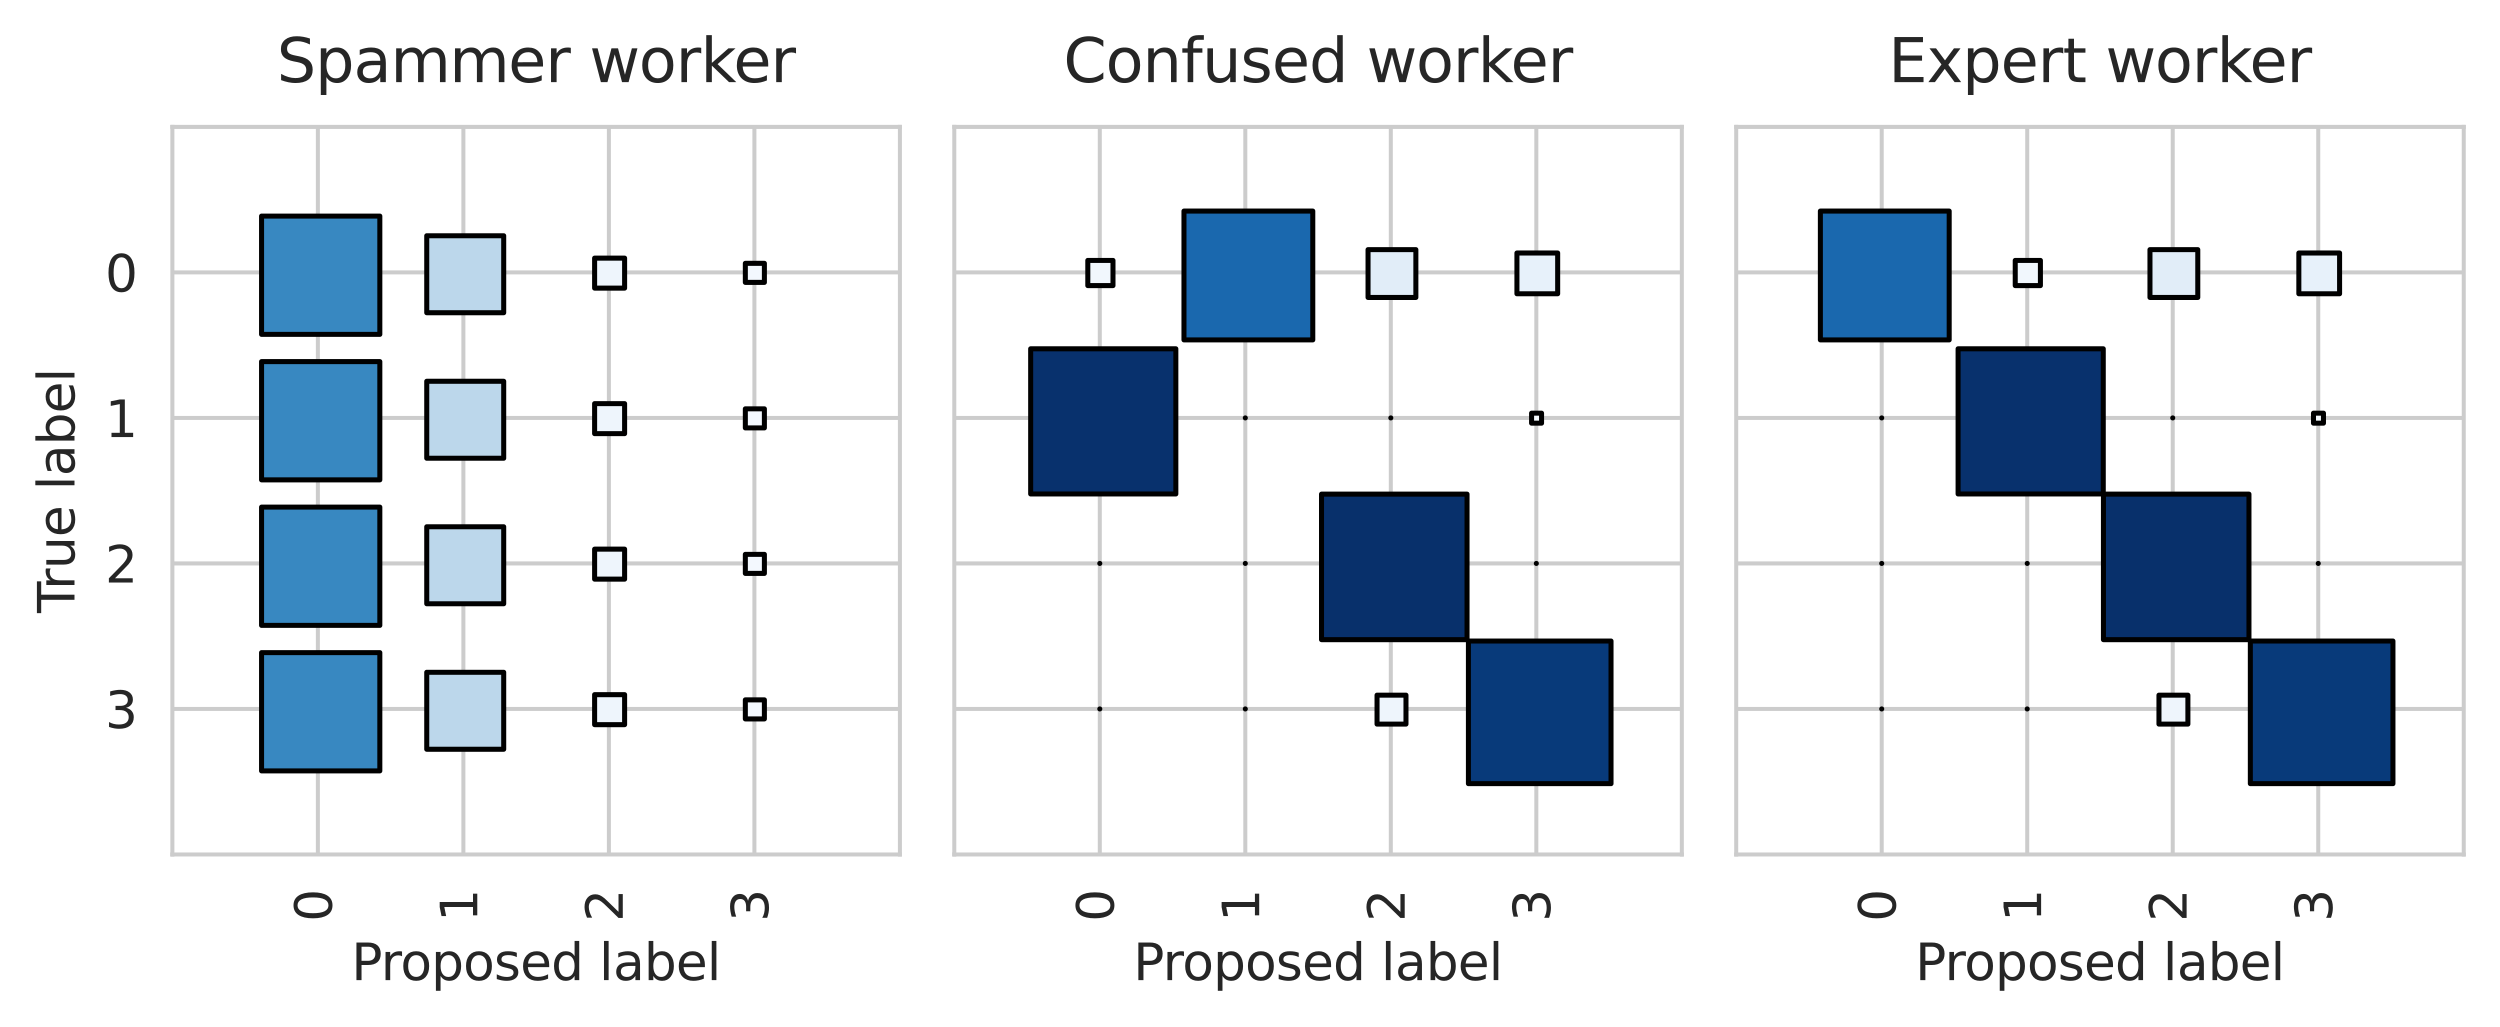 <?xml version="1.0" encoding="utf-8" standalone="no"?>
<!DOCTYPE svg PUBLIC "-//W3C//DTD SVG 1.1//EN"
  "http://www.w3.org/Graphics/SVG/1.1/DTD/svg11.dtd">
<svg xmlns:xlink="http://www.w3.org/1999/xlink" width="496.622pt" height="203.976pt" viewBox="0 0 496.622 203.976" xmlns="http://www.w3.org/2000/svg" version="1.1">
 <defs>
  <style type="text/css">*{stroke-linejoin: round; stroke-linecap: butt}</style>
 </defs>
 <g id="figure_1">
  <g id="patch_1">
   <path d="M 0 203.976 
L 496.622 203.976 
L 496.622 0 
L 0 0 
z
" style="fill: #ffffff"/>
  </g>
  <g id="axes_1">
   <g id="patch_2">
    <path d="M 34.241 169.736 
L 178.768 169.736 
L 178.768 25.209 
L 34.241 25.209 
z
" style="fill: #ffffff"/>
   </g>
   <g id="matplotlib.axis_1">
    <g id="xtick_1">
     <g id="line2d_1">
      <path d="M 63.146 169.736 
L 63.146 25.209 
" clip-path="url(#p8ea526e710)" style="fill: none; stroke: #cccccc; stroke-width: 0.8; stroke-linecap: round"/>
     </g>
     <g id="text_1">
      <!-- 0 -->
      <g style="fill: #262626" transform="translate(65.905 183.098) rotate(-90) scale(0.1 -0.1)">
       <defs>
        <path id="DejaVuSans-30" d="M 2034 4250 
Q 1547 4250 1301 3770 
Q 1056 3291 1056 2328 
Q 1056 1369 1301 889 
Q 1547 409 2034 409 
Q 2525 409 2770 889 
Q 3016 1369 3016 2328 
Q 3016 3291 2770 3770 
Q 2525 4250 2034 4250 
z
M 2034 4750 
Q 2819 4750 3233 4129 
Q 3647 3509 3647 2328 
Q 3647 1150 3233 529 
Q 2819 -91 2034 -91 
Q 1250 -91 836 529 
Q 422 1150 422 2328 
Q 422 3509 836 4129 
Q 1250 4750 2034 4750 
z
" transform="scale(0.016)"/>
       </defs>
       <use xlink:href="#DejaVuSans-30"/>
      </g>
     </g>
    </g>
    <g id="xtick_2">
     <g id="line2d_2">
      <path d="M 92.051 169.736 
L 92.051 25.209 
" clip-path="url(#p8ea526e710)" style="fill: none; stroke: #cccccc; stroke-width: 0.8; stroke-linecap: round"/>
     </g>
     <g id="text_2">
      <!-- 1 -->
      <g style="fill: #262626" transform="translate(94.811 183.098) rotate(-90) scale(0.1 -0.1)">
       <defs>
        <path id="DejaVuSans-31" d="M 794 531 
L 1825 531 
L 1825 4091 
L 703 3866 
L 703 4441 
L 1819 4666 
L 2450 4666 
L 2450 531 
L 3481 531 
L 3481 0 
L 794 0 
L 794 531 
z
" transform="scale(0.016)"/>
       </defs>
       <use xlink:href="#DejaVuSans-31"/>
      </g>
     </g>
    </g>
    <g id="xtick_3">
     <g id="line2d_3">
      <path d="M 120.957 169.736 
L 120.957 25.209 
" clip-path="url(#p8ea526e710)" style="fill: none; stroke: #cccccc; stroke-width: 0.8; stroke-linecap: round"/>
     </g>
     <g id="text_3">
      <!-- 2 -->
      <g style="fill: #262626" transform="translate(123.716 183.098) rotate(-90) scale(0.1 -0.1)">
       <defs>
        <path id="DejaVuSans-32" d="M 1228 531 
L 3431 531 
L 3431 0 
L 469 0 
L 469 531 
Q 828 903 1448 1529 
Q 2069 2156 2228 2338 
Q 2531 2678 2651 2914 
Q 2772 3150 2772 3378 
Q 2772 3750 2511 3984 
Q 2250 4219 1831 4219 
Q 1534 4219 1204 4116 
Q 875 4013 500 3803 
L 500 4441 
Q 881 4594 1212 4672 
Q 1544 4750 1819 4750 
Q 2544 4750 2975 4387 
Q 3406 4025 3406 3419 
Q 3406 3131 3298 2873 
Q 3191 2616 2906 2266 
Q 2828 2175 2409 1742 
Q 1991 1309 1228 531 
z
" transform="scale(0.016)"/>
       </defs>
       <use xlink:href="#DejaVuSans-32"/>
      </g>
     </g>
    </g>
    <g id="xtick_4">
     <g id="line2d_4">
      <path d="M 149.862 169.736 
L 149.862 25.209 
" clip-path="url(#p8ea526e710)" style="fill: none; stroke: #cccccc; stroke-width: 0.8; stroke-linecap: round"/>
     </g>
     <g id="text_4">
      <!-- 3 -->
      <g style="fill: #262626" transform="translate(152.622 183.098) rotate(-90) scale(0.1 -0.1)">
       <defs>
        <path id="DejaVuSans-33" d="M 2597 2516 
Q 3050 2419 3304 2112 
Q 3559 1806 3559 1356 
Q 3559 666 3084 287 
Q 2609 -91 1734 -91 
Q 1441 -91 1130 -33 
Q 819 25 488 141 
L 488 750 
Q 750 597 1062 519 
Q 1375 441 1716 441 
Q 2309 441 2620 675 
Q 2931 909 2931 1356 
Q 2931 1769 2642 2001 
Q 2353 2234 1838 2234 
L 1294 2234 
L 1294 2753 
L 1863 2753 
Q 2328 2753 2575 2939 
Q 2822 3125 2822 3475 
Q 2822 3834 2567 4026 
Q 2313 4219 1838 4219 
Q 1578 4219 1281 4162 
Q 984 4106 628 3988 
L 628 4550 
Q 988 4650 1302 4700 
Q 1616 4750 1894 4750 
Q 2613 4750 3031 4423 
Q 3450 4097 3450 3541 
Q 3450 3153 3228 2886 
Q 3006 2619 2597 2516 
z
" transform="scale(0.016)"/>
       </defs>
       <use xlink:href="#DejaVuSans-33"/>
      </g>
     </g>
    </g>
    <g id="text_5">
     <!-- Proposed label -->
     <g style="fill: #262626" transform="translate(69.803 194.697) scale(0.1 -0.1)">
      <defs>
       <path id="DejaVuSans-50" d="M 1259 4147 
L 1259 2394 
L 2053 2394 
Q 2494 2394 2734 2622 
Q 2975 2850 2975 3272 
Q 2975 3691 2734 3919 
Q 2494 4147 2053 4147 
L 1259 4147 
z
M 628 4666 
L 2053 4666 
Q 2838 4666 3239 4311 
Q 3641 3956 3641 3272 
Q 3641 2581 3239 2228 
Q 2838 1875 2053 1875 
L 1259 1875 
L 1259 0 
L 628 0 
L 628 4666 
z
" transform="scale(0.016)"/>
       <path id="DejaVuSans-72" d="M 2631 2963 
Q 2534 3019 2420 3045 
Q 2306 3072 2169 3072 
Q 1681 3072 1420 2755 
Q 1159 2438 1159 1844 
L 1159 0 
L 581 0 
L 581 3500 
L 1159 3500 
L 1159 2956 
Q 1341 3275 1631 3429 
Q 1922 3584 2338 3584 
Q 2397 3584 2469 3576 
Q 2541 3569 2628 3553 
L 2631 2963 
z
" transform="scale(0.016)"/>
       <path id="DejaVuSans-6f" d="M 1959 3097 
Q 1497 3097 1228 2736 
Q 959 2375 959 1747 
Q 959 1119 1226 758 
Q 1494 397 1959 397 
Q 2419 397 2687 759 
Q 2956 1122 2956 1747 
Q 2956 2369 2687 2733 
Q 2419 3097 1959 3097 
z
M 1959 3584 
Q 2709 3584 3137 3096 
Q 3566 2609 3566 1747 
Q 3566 888 3137 398 
Q 2709 -91 1959 -91 
Q 1206 -91 779 398 
Q 353 888 353 1747 
Q 353 2609 779 3096 
Q 1206 3584 1959 3584 
z
" transform="scale(0.016)"/>
       <path id="DejaVuSans-70" d="M 1159 525 
L 1159 -1331 
L 581 -1331 
L 581 3500 
L 1159 3500 
L 1159 2969 
Q 1341 3281 1617 3432 
Q 1894 3584 2278 3584 
Q 2916 3584 3314 3078 
Q 3713 2572 3713 1747 
Q 3713 922 3314 415 
Q 2916 -91 2278 -91 
Q 1894 -91 1617 61 
Q 1341 213 1159 525 
z
M 3116 1747 
Q 3116 2381 2855 2742 
Q 2594 3103 2138 3103 
Q 1681 3103 1420 2742 
Q 1159 2381 1159 1747 
Q 1159 1113 1420 752 
Q 1681 391 2138 391 
Q 2594 391 2855 752 
Q 3116 1113 3116 1747 
z
" transform="scale(0.016)"/>
       <path id="DejaVuSans-73" d="M 2834 3397 
L 2834 2853 
Q 2591 2978 2328 3040 
Q 2066 3103 1784 3103 
Q 1356 3103 1142 2972 
Q 928 2841 928 2578 
Q 928 2378 1081 2264 
Q 1234 2150 1697 2047 
L 1894 2003 
Q 2506 1872 2764 1633 
Q 3022 1394 3022 966 
Q 3022 478 2636 193 
Q 2250 -91 1575 -91 
Q 1294 -91 989 -36 
Q 684 19 347 128 
L 347 722 
Q 666 556 975 473 
Q 1284 391 1588 391 
Q 1994 391 2212 530 
Q 2431 669 2431 922 
Q 2431 1156 2273 1281 
Q 2116 1406 1581 1522 
L 1381 1569 
Q 847 1681 609 1914 
Q 372 2147 372 2553 
Q 372 3047 722 3315 
Q 1072 3584 1716 3584 
Q 2034 3584 2315 3537 
Q 2597 3491 2834 3397 
z
" transform="scale(0.016)"/>
       <path id="DejaVuSans-65" d="M 3597 1894 
L 3597 1613 
L 953 1613 
Q 991 1019 1311 708 
Q 1631 397 2203 397 
Q 2534 397 2845 478 
Q 3156 559 3463 722 
L 3463 178 
Q 3153 47 2828 -22 
Q 2503 -91 2169 -91 
Q 1331 -91 842 396 
Q 353 884 353 1716 
Q 353 2575 817 3079 
Q 1281 3584 2069 3584 
Q 2775 3584 3186 3129 
Q 3597 2675 3597 1894 
z
M 3022 2063 
Q 3016 2534 2758 2815 
Q 2500 3097 2075 3097 
Q 1594 3097 1305 2825 
Q 1016 2553 972 2059 
L 3022 2063 
z
" transform="scale(0.016)"/>
       <path id="DejaVuSans-64" d="M 2906 2969 
L 2906 4863 
L 3481 4863 
L 3481 0 
L 2906 0 
L 2906 525 
Q 2725 213 2448 61 
Q 2172 -91 1784 -91 
Q 1150 -91 751 415 
Q 353 922 353 1747 
Q 353 2572 751 3078 
Q 1150 3584 1784 3584 
Q 2172 3584 2448 3432 
Q 2725 3281 2906 2969 
z
M 947 1747 
Q 947 1113 1208 752 
Q 1469 391 1925 391 
Q 2381 391 2643 752 
Q 2906 1113 2906 1747 
Q 2906 2381 2643 2742 
Q 2381 3103 1925 3103 
Q 1469 3103 1208 2742 
Q 947 2381 947 1747 
z
" transform="scale(0.016)"/>
       <path id="DejaVuSans-20" transform="scale(0.016)"/>
       <path id="DejaVuSans-6c" d="M 603 4863 
L 1178 4863 
L 1178 0 
L 603 0 
L 603 4863 
z
" transform="scale(0.016)"/>
       <path id="DejaVuSans-61" d="M 2194 1759 
Q 1497 1759 1228 1600 
Q 959 1441 959 1056 
Q 959 750 1161 570 
Q 1363 391 1709 391 
Q 2188 391 2477 730 
Q 2766 1069 2766 1631 
L 2766 1759 
L 2194 1759 
z
M 3341 1997 
L 3341 0 
L 2766 0 
L 2766 531 
Q 2569 213 2275 61 
Q 1981 -91 1556 -91 
Q 1019 -91 701 211 
Q 384 513 384 1019 
Q 384 1609 779 1909 
Q 1175 2209 1959 2209 
L 2766 2209 
L 2766 2266 
Q 2766 2663 2505 2880 
Q 2244 3097 1772 3097 
Q 1472 3097 1187 3025 
Q 903 2953 641 2809 
L 641 3341 
Q 956 3463 1253 3523 
Q 1550 3584 1831 3584 
Q 2591 3584 2966 3190 
Q 3341 2797 3341 1997 
z
" transform="scale(0.016)"/>
       <path id="DejaVuSans-62" d="M 3116 1747 
Q 3116 2381 2855 2742 
Q 2594 3103 2138 3103 
Q 1681 3103 1420 2742 
Q 1159 2381 1159 1747 
Q 1159 1113 1420 752 
Q 1681 391 2138 391 
Q 2594 391 2855 752 
Q 3116 1113 3116 1747 
z
M 1159 2969 
Q 1341 3281 1617 3432 
Q 1894 3584 2278 3584 
Q 2916 3584 3314 3078 
Q 3713 2572 3713 1747 
Q 3713 922 3314 415 
Q 2916 -91 2278 -91 
Q 1894 -91 1617 61 
Q 1341 213 1159 525 
L 1159 0 
L 581 0 
L 581 4863 
L 1159 4863 
L 1159 2969 
z
" transform="scale(0.016)"/>
      </defs>
      <use xlink:href="#DejaVuSans-50"/>
      <use xlink:href="#DejaVuSans-72" x="58.553"/>
      <use xlink:href="#DejaVuSans-6f" x="97.416"/>
      <use xlink:href="#DejaVuSans-70" x="158.598"/>
      <use xlink:href="#DejaVuSans-6f" x="222.074"/>
      <use xlink:href="#DejaVuSans-73" x="283.256"/>
      <use xlink:href="#DejaVuSans-65" x="335.355"/>
      <use xlink:href="#DejaVuSans-64" x="396.879"/>
      <use xlink:href="#DejaVuSans-20" x="460.355"/>
      <use xlink:href="#DejaVuSans-6c" x="492.143"/>
      <use xlink:href="#DejaVuSans-61" x="519.926"/>
      <use xlink:href="#DejaVuSans-62" x="581.205"/>
      <use xlink:href="#DejaVuSans-65" x="644.682"/>
      <use xlink:href="#DejaVuSans-6c" x="706.205"/>
     </g>
    </g>
   </g>
   <g id="matplotlib.axis_2">
    <g id="ytick_1">
     <g id="line2d_5">
      <path d="M 34.241 54.114 
L 178.768 54.114 
" clip-path="url(#p8ea526e710)" style="fill: none; stroke: #cccccc; stroke-width: 0.8; stroke-linecap: round"/>
     </g>
     <g id="text_6">
      <!-- 0 -->
      <g style="fill: #262626" transform="translate(20.878 57.913) scale(0.1 -0.1)">
       <use xlink:href="#DejaVuSans-30"/>
      </g>
     </g>
    </g>
    <g id="ytick_2">
     <g id="line2d_6">
      <path d="M 34.241 83.019 
L 178.768 83.019 
" clip-path="url(#p8ea526e710)" style="fill: none; stroke: #cccccc; stroke-width: 0.8; stroke-linecap: round"/>
     </g>
     <g id="text_7">
      <!-- 1 -->
      <g style="fill: #262626" transform="translate(20.878 86.819) scale(0.1 -0.1)">
       <use xlink:href="#DejaVuSans-31"/>
      </g>
     </g>
    </g>
    <g id="ytick_3">
     <g id="line2d_7">
      <path d="M 34.241 111.925 
L 178.768 111.925 
" clip-path="url(#p8ea526e710)" style="fill: none; stroke: #cccccc; stroke-width: 0.8; stroke-linecap: round"/>
     </g>
     <g id="text_8">
      <!-- 2 -->
      <g style="fill: #262626" transform="translate(20.878 115.724) scale(0.1 -0.1)">
       <use xlink:href="#DejaVuSans-32"/>
      </g>
     </g>
    </g>
    <g id="ytick_4">
     <g id="line2d_8">
      <path d="M 34.241 140.83 
L 178.768 140.83 
" clip-path="url(#p8ea526e710)" style="fill: none; stroke: #cccccc; stroke-width: 0.8; stroke-linecap: round"/>
     </g>
     <g id="text_9">
      <!-- 3 -->
      <g style="fill: #262626" transform="translate(20.878 144.63) scale(0.1 -0.1)">
       <use xlink:href="#DejaVuSans-33"/>
      </g>
     </g>
    </g>
    <g id="text_10">
     <!-- True label -->
     <g style="fill: #262626" transform="translate(14.798 121.771) rotate(-90) scale(0.1 -0.1)">
      <defs>
       <path id="DejaVuSans-54" d="M -19 4666 
L 3928 4666 
L 3928 4134 
L 2272 4134 
L 2272 0 
L 1638 0 
L 1638 4134 
L -19 4134 
L -19 4666 
z
" transform="scale(0.016)"/>
       <path id="DejaVuSans-75" d="M 544 1381 
L 544 3500 
L 1119 3500 
L 1119 1403 
Q 1119 906 1312 657 
Q 1506 409 1894 409 
Q 2359 409 2629 706 
Q 2900 1003 2900 1516 
L 2900 3500 
L 3475 3500 
L 3475 0 
L 2900 0 
L 2900 538 
Q 2691 219 2414 64 
Q 2138 -91 1772 -91 
Q 1169 -91 856 284 
Q 544 659 544 1381 
z
M 1991 3584 
L 1991 3584 
z
" transform="scale(0.016)"/>
      </defs>
      <use xlink:href="#DejaVuSans-54"/>
      <use xlink:href="#DejaVuSans-72" x="46.334"/>
      <use xlink:href="#DejaVuSans-75" x="87.447"/>
      <use xlink:href="#DejaVuSans-65" x="150.826"/>
      <use xlink:href="#DejaVuSans-20" x="212.35"/>
      <use xlink:href="#DejaVuSans-6c" x="244.137"/>
      <use xlink:href="#DejaVuSans-61" x="271.92"/>
      <use xlink:href="#DejaVuSans-62" x="333.199"/>
      <use xlink:href="#DejaVuSans-65" x="396.676"/>
      <use xlink:href="#DejaVuSans-6c" x="458.199"/>
     </g>
    </g>
   </g>
   <g id="patch_3">
    <path d="M 51.959 42.927 
L 75.452 42.927 
L 75.452 66.42 
L 51.959 66.42 
z
" clip-path="url(#p8ea526e710)" style="fill: #3888c1; stroke: #000000; stroke-linejoin: miter"/>
   </g>
   <g id="patch_4">
    <path d="M 84.771 46.833 
L 100.06 46.833 
L 100.06 62.123 
L 84.771 62.123 
z
" clip-path="url(#p8ea526e710)" style="fill: #bcd7eb; stroke: #000000; stroke-linejoin: miter"/>
   </g>
   <g id="patch_5">
    <path d="M 118.119 51.277 
L 124.078 51.277 
L 124.078 57.235 
L 118.119 57.235 
z
" clip-path="url(#p8ea526e710)" style="fill: #eef5fc; stroke: #000000; stroke-linejoin: miter"/>
   </g>
   <g id="patch_6">
    <path d="M 148.06 52.312 
L 151.845 52.312 
L 151.845 56.096 
L 148.06 56.096 
z
" clip-path="url(#p8ea526e710)" style="fill: #f3f8fe; stroke: #000000; stroke-linejoin: miter"/>
   </g>
   <g id="patch_7">
    <path d="M 51.959 71.832 
L 75.452 71.832 
L 75.452 95.325 
L 51.959 95.325 
z
" clip-path="url(#p8ea526e710)" style="fill: #3888c1; stroke: #000000; stroke-linejoin: miter"/>
   </g>
   <g id="patch_8">
    <path d="M 84.771 75.739 
L 100.06 75.739 
L 100.06 91.028 
L 84.771 91.028 
z
" clip-path="url(#p8ea526e710)" style="fill: #bcd7eb; stroke: #000000; stroke-linejoin: miter"/>
   </g>
   <g id="patch_9">
    <path d="M 118.119 80.182 
L 124.078 80.182 
L 124.078 86.141 
L 118.119 86.141 
z
" clip-path="url(#p8ea526e710)" style="fill: #eef5fc; stroke: #000000; stroke-linejoin: miter"/>
   </g>
   <g id="patch_10">
    <path d="M 148.06 81.217 
L 151.845 81.217 
L 151.845 85.002 
L 148.06 85.002 
z
" clip-path="url(#p8ea526e710)" style="fill: #f3f8fe; stroke: #000000; stroke-linejoin: miter"/>
   </g>
   <g id="patch_11">
    <path d="M 51.959 100.738 
L 75.452 100.738 
L 75.452 124.231 
L 51.959 124.231 
z
" clip-path="url(#p8ea526e710)" style="fill: #3888c1; stroke: #000000; stroke-linejoin: miter"/>
   </g>
   <g id="patch_12">
    <path d="M 84.771 104.644 
L 100.06 104.644 
L 100.06 119.934 
L 84.771 119.934 
z
" clip-path="url(#p8ea526e710)" style="fill: #bcd7eb; stroke: #000000; stroke-linejoin: miter"/>
   </g>
   <g id="patch_13">
    <path d="M 118.119 109.088 
L 124.078 109.088 
L 124.078 115.046 
L 118.119 115.046 
z
" clip-path="url(#p8ea526e710)" style="fill: #eef5fc; stroke: #000000; stroke-linejoin: miter"/>
   </g>
   <g id="patch_14">
    <path d="M 148.06 110.123 
L 151.845 110.123 
L 151.845 113.907 
L 148.06 113.907 
z
" clip-path="url(#p8ea526e710)" style="fill: #f3f8fe; stroke: #000000; stroke-linejoin: miter"/>
   </g>
   <g id="patch_15">
    <path d="M 51.959 129.643 
L 75.452 129.643 
L 75.452 153.136 
L 51.959 153.136 
z
" clip-path="url(#p8ea526e710)" style="fill: #3888c1; stroke: #000000; stroke-linejoin: miter"/>
   </g>
   <g id="patch_16">
    <path d="M 84.771 133.55 
L 100.06 133.55 
L 100.06 148.839 
L 84.771 148.839 
z
" clip-path="url(#p8ea526e710)" style="fill: #bcd7eb; stroke: #000000; stroke-linejoin: miter"/>
   </g>
   <g id="patch_17">
    <path d="M 118.119 137.993 
L 124.078 137.993 
L 124.078 143.951 
L 118.119 143.951 
z
" clip-path="url(#p8ea526e710)" style="fill: #eef5fc; stroke: #000000; stroke-linejoin: miter"/>
   </g>
   <g id="patch_18">
    <path d="M 148.06 139.028 
L 151.845 139.028 
L 151.845 142.813 
L 148.06 142.813 
z
" clip-path="url(#p8ea526e710)" style="fill: #f3f8fe; stroke: #000000; stroke-linejoin: miter"/>
   </g>
   <g id="patch_19">
    <path d="M 34.241 169.736 
L 34.241 25.209 
" style="fill: none; stroke: #cccccc; stroke-width: 0.8; stroke-linejoin: miter; stroke-linecap: square"/>
   </g>
   <g id="patch_20">
    <path d="M 178.768 169.736 
L 178.768 25.209 
" style="fill: none; stroke: #cccccc; stroke-width: 0.8; stroke-linejoin: miter; stroke-linecap: square"/>
   </g>
   <g id="patch_21">
    <path d="M 34.241 169.736 
L 178.768 169.736 
" style="fill: none; stroke: #cccccc; stroke-width: 0.8; stroke-linejoin: miter; stroke-linecap: square"/>
   </g>
   <g id="patch_22">
    <path d="M 34.241 25.209 
L 178.768 25.209 
" style="fill: none; stroke: #cccccc; stroke-width: 0.8; stroke-linejoin: miter; stroke-linecap: square"/>
   </g>
   <g id="text_11">
    <!-- Spammer worker -->
    <g style="fill: #262626" transform="translate(54.995 16.318) scale(0.12 -0.12)">
     <defs>
      <path id="DejaVuSans-53" d="M 3425 4513 
L 3425 3897 
Q 3066 4069 2747 4153 
Q 2428 4238 2131 4238 
Q 1616 4238 1336 4038 
Q 1056 3838 1056 3469 
Q 1056 3159 1242 3001 
Q 1428 2844 1947 2747 
L 2328 2669 
Q 3034 2534 3370 2195 
Q 3706 1856 3706 1288 
Q 3706 609 3251 259 
Q 2797 -91 1919 -91 
Q 1588 -91 1214 -16 
Q 841 59 441 206 
L 441 856 
Q 825 641 1194 531 
Q 1563 422 1919 422 
Q 2459 422 2753 634 
Q 3047 847 3047 1241 
Q 3047 1584 2836 1778 
Q 2625 1972 2144 2069 
L 1759 2144 
Q 1053 2284 737 2584 
Q 422 2884 422 3419 
Q 422 4038 858 4394 
Q 1294 4750 2059 4750 
Q 2388 4750 2728 4690 
Q 3069 4631 3425 4513 
z
" transform="scale(0.016)"/>
      <path id="DejaVuSans-6d" d="M 3328 2828 
Q 3544 3216 3844 3400 
Q 4144 3584 4550 3584 
Q 5097 3584 5394 3201 
Q 5691 2819 5691 2113 
L 5691 0 
L 5113 0 
L 5113 2094 
Q 5113 2597 4934 2840 
Q 4756 3084 4391 3084 
Q 3944 3084 3684 2787 
Q 3425 2491 3425 1978 
L 3425 0 
L 2847 0 
L 2847 2094 
Q 2847 2600 2669 2842 
Q 2491 3084 2119 3084 
Q 1678 3084 1418 2786 
Q 1159 2488 1159 1978 
L 1159 0 
L 581 0 
L 581 3500 
L 1159 3500 
L 1159 2956 
Q 1356 3278 1631 3431 
Q 1906 3584 2284 3584 
Q 2666 3584 2933 3390 
Q 3200 3197 3328 2828 
z
" transform="scale(0.016)"/>
      <path id="DejaVuSans-77" d="M 269 3500 
L 844 3500 
L 1563 769 
L 2278 3500 
L 2956 3500 
L 3675 769 
L 4391 3500 
L 4966 3500 
L 4050 0 
L 3372 0 
L 2619 2869 
L 1863 0 
L 1184 0 
L 269 3500 
z
" transform="scale(0.016)"/>
      <path id="DejaVuSans-6b" d="M 581 4863 
L 1159 4863 
L 1159 1991 
L 2875 3500 
L 3609 3500 
L 1753 1863 
L 3688 0 
L 2938 0 
L 1159 1709 
L 1159 0 
L 581 0 
L 581 4863 
z
" transform="scale(0.016)"/>
     </defs>
     <use xlink:href="#DejaVuSans-53"/>
     <use xlink:href="#DejaVuSans-70" x="63.477"/>
     <use xlink:href="#DejaVuSans-61" x="126.953"/>
     <use xlink:href="#DejaVuSans-6d" x="188.232"/>
     <use xlink:href="#DejaVuSans-6d" x="285.645"/>
     <use xlink:href="#DejaVuSans-65" x="383.057"/>
     <use xlink:href="#DejaVuSans-72" x="444.58"/>
     <use xlink:href="#DejaVuSans-20" x="485.693"/>
     <use xlink:href="#DejaVuSans-77" x="517.48"/>
     <use xlink:href="#DejaVuSans-6f" x="599.268"/>
     <use xlink:href="#DejaVuSans-72" x="660.449"/>
     <use xlink:href="#DejaVuSans-6b" x="701.562"/>
     <use xlink:href="#DejaVuSans-65" x="755.848"/>
     <use xlink:href="#DejaVuSans-72" x="817.371"/>
    </g>
   </g>
  </g>
  <g id="axes_2">
   <g id="patch_23">
    <path d="M 189.568 169.736 
L 334.095 169.736 
L 334.095 25.209 
L 189.568 25.209 
z
" style="fill: #ffffff"/>
   </g>
   <g id="matplotlib.axis_3">
    <g id="xtick_5">
     <g id="line2d_9">
      <path d="M 218.473 169.736 
L 218.473 25.209 
" clip-path="url(#p4da7a6fa75)" style="fill: none; stroke: #cccccc; stroke-width: 0.8; stroke-linecap: round"/>
     </g>
     <g id="text_12">
      <!-- 0 -->
      <g style="fill: #262626" transform="translate(221.232 183.098) rotate(-90) scale(0.1 -0.1)">
       <use xlink:href="#DejaVuSans-30"/>
      </g>
     </g>
    </g>
    <g id="xtick_6">
     <g id="line2d_10">
      <path d="M 247.379 169.736 
L 247.379 25.209 
" clip-path="url(#p4da7a6fa75)" style="fill: none; stroke: #cccccc; stroke-width: 0.8; stroke-linecap: round"/>
     </g>
     <g id="text_13">
      <!-- 1 -->
      <g style="fill: #262626" transform="translate(250.138 183.098) rotate(-90) scale(0.1 -0.1)">
       <use xlink:href="#DejaVuSans-31"/>
      </g>
     </g>
    </g>
    <g id="xtick_7">
     <g id="line2d_11">
      <path d="M 276.284 169.736 
L 276.284 25.209 
" clip-path="url(#p4da7a6fa75)" style="fill: none; stroke: #cccccc; stroke-width: 0.8; stroke-linecap: round"/>
     </g>
     <g id="text_14">
      <!-- 2 -->
      <g style="fill: #262626" transform="translate(279.043 183.098) rotate(-90) scale(0.1 -0.1)">
       <use xlink:href="#DejaVuSans-32"/>
      </g>
     </g>
    </g>
    <g id="xtick_8">
     <g id="line2d_12">
      <path d="M 305.189 169.736 
L 305.189 25.209 
" clip-path="url(#p4da7a6fa75)" style="fill: none; stroke: #cccccc; stroke-width: 0.8; stroke-linecap: round"/>
     </g>
     <g id="text_15">
      <!-- 3 -->
      <g style="fill: #262626" transform="translate(307.949 183.098) rotate(-90) scale(0.1 -0.1)">
       <use xlink:href="#DejaVuSans-33"/>
      </g>
     </g>
    </g>
    <g id="text_16">
     <!-- Proposed label -->
     <g style="fill: #262626" transform="translate(225.13 194.697) scale(0.1 -0.1)">
      <use xlink:href="#DejaVuSans-50"/>
      <use xlink:href="#DejaVuSans-72" x="58.553"/>
      <use xlink:href="#DejaVuSans-6f" x="97.416"/>
      <use xlink:href="#DejaVuSans-70" x="158.598"/>
      <use xlink:href="#DejaVuSans-6f" x="222.074"/>
      <use xlink:href="#DejaVuSans-73" x="283.256"/>
      <use xlink:href="#DejaVuSans-65" x="335.355"/>
      <use xlink:href="#DejaVuSans-64" x="396.879"/>
      <use xlink:href="#DejaVuSans-20" x="460.355"/>
      <use xlink:href="#DejaVuSans-6c" x="492.143"/>
      <use xlink:href="#DejaVuSans-61" x="519.926"/>
      <use xlink:href="#DejaVuSans-62" x="581.205"/>
      <use xlink:href="#DejaVuSans-65" x="644.682"/>
      <use xlink:href="#DejaVuSans-6c" x="706.205"/>
     </g>
    </g>
   </g>
   <g id="matplotlib.axis_4">
    <g id="ytick_5">
     <g id="line2d_13">
      <path d="M 189.568 54.114 
L 334.095 54.114 
" clip-path="url(#p4da7a6fa75)" style="fill: none; stroke: #cccccc; stroke-width: 0.8; stroke-linecap: round"/>
     </g>
    </g>
    <g id="ytick_6">
     <g id="line2d_14">
      <path d="M 189.568 83.019 
L 334.095 83.019 
" clip-path="url(#p4da7a6fa75)" style="fill: none; stroke: #cccccc; stroke-width: 0.8; stroke-linecap: round"/>
     </g>
    </g>
    <g id="ytick_7">
     <g id="line2d_15">
      <path d="M 189.568 111.925 
L 334.095 111.925 
" clip-path="url(#p4da7a6fa75)" style="fill: none; stroke: #cccccc; stroke-width: 0.8; stroke-linecap: round"/>
     </g>
    </g>
    <g id="ytick_8">
     <g id="line2d_16">
      <path d="M 189.568 140.83 
L 334.095 140.83 
" clip-path="url(#p4da7a6fa75)" style="fill: none; stroke: #cccccc; stroke-width: 0.8; stroke-linecap: round"/>
     </g>
    </g>
   </g>
   <g id="patch_24">
    <path d="M 216.091 51.732 
L 221.093 51.732 
L 221.093 56.734 
L 216.091 56.734 
z
" clip-path="url(#p4da7a6fa75)" style="fill: #f1f7fd; stroke: #000000; stroke-linejoin: miter"/>
   </g>
   <g id="patch_25">
    <path d="M 235.194 41.929 
L 260.782 41.929 
L 260.782 67.518 
L 235.194 67.518 
z
" clip-path="url(#p4da7a6fa75)" style="fill: #1a68ae; stroke: #000000; stroke-linejoin: miter"/>
   </g>
   <g id="patch_26">
    <path d="M 271.761 49.591 
L 281.259 49.591 
L 281.259 59.089 
L 271.761 59.089 
z
" clip-path="url(#p4da7a6fa75)" style="fill: #e1edf8; stroke: #000000; stroke-linejoin: miter"/>
   </g>
   <g id="patch_27">
    <path d="M 301.335 50.26 
L 309.429 50.26 
L 309.429 58.354 
L 301.335 58.354 
z
" clip-path="url(#p4da7a6fa75)" style="fill: #e7f1fa; stroke: #000000; stroke-linejoin: miter"/>
   </g>
   <g id="patch_28">
    <path d="M 204.741 69.287 
L 233.578 69.287 
L 233.578 98.125 
L 204.741 98.125 
z
" clip-path="url(#p4da7a6fa75)" style="fill: #08316d; stroke: #000000; stroke-linejoin: miter"/>
   </g>
   <g id="patch_29">
    <path d="M 247.377 83.018 
L 247.38 83.018 
L 247.38 83.021 
L 247.377 83.021 
z
" clip-path="url(#p4da7a6fa75)" style="fill: #f7fbff; stroke: #000000; stroke-linejoin: miter"/>
   </g>
   <g id="patch_30">
    <path d="M 276.283 83.018 
L 276.285 83.018 
L 276.285 83.021 
L 276.283 83.021 
z
" clip-path="url(#p4da7a6fa75)" style="fill: #f7fbff; stroke: #000000; stroke-linejoin: miter"/>
   </g>
   <g id="patch_31">
    <path d="M 304.245 82.075 
L 306.228 82.075 
L 306.228 84.059 
L 304.245 84.059 
z
" clip-path="url(#p4da7a6fa75)" style="fill: #f5fafe; stroke: #000000; stroke-linejoin: miter"/>
   </g>
   <g id="patch_32">
    <path d="M 218.472 111.924 
L 218.475 111.924 
L 218.475 111.926 
L 218.472 111.926 
z
" clip-path="url(#p4da7a6fa75)" style="fill: #f7fbff; stroke: #000000; stroke-linejoin: miter"/>
   </g>
   <g id="patch_33">
    <path d="M 247.377 111.924 
L 247.38 111.924 
L 247.38 111.926 
L 247.377 111.926 
z
" clip-path="url(#p4da7a6fa75)" style="fill: #f7fbff; stroke: #000000; stroke-linejoin: miter"/>
   </g>
   <g id="patch_34">
    <path d="M 262.519 98.16 
L 291.425 98.16 
L 291.425 127.066 
L 262.519 127.066 
z
" clip-path="url(#p4da7a6fa75)" style="fill: #08306b; stroke: #000000; stroke-linejoin: miter"/>
   </g>
   <g id="patch_35">
    <path d="M 305.188 111.924 
L 305.191 111.924 
L 305.191 111.926 
L 305.188 111.926 
z
" clip-path="url(#p4da7a6fa75)" style="fill: #f7fbff; stroke: #000000; stroke-linejoin: miter"/>
   </g>
   <g id="patch_36">
    <path d="M 218.472 140.829 
L 218.475 140.829 
L 218.475 140.832 
L 218.472 140.832 
z
" clip-path="url(#p4da7a6fa75)" style="fill: #f7fbff; stroke: #000000; stroke-linejoin: miter"/>
   </g>
   <g id="patch_37">
    <path d="M 247.377 140.829 
L 247.38 140.829 
L 247.38 140.832 
L 247.377 140.832 
z
" clip-path="url(#p4da7a6fa75)" style="fill: #f7fbff; stroke: #000000; stroke-linejoin: miter"/>
   </g>
   <g id="patch_38">
    <path d="M 273.547 138.093 
L 279.295 138.093 
L 279.295 143.841 
L 273.547 143.841 
z
" clip-path="url(#p4da7a6fa75)" style="fill: #eef5fc; stroke: #000000; stroke-linejoin: miter"/>
   </g>
   <g id="patch_39">
    <path d="M 291.7 127.341 
L 320.028 127.341 
L 320.028 155.669 
L 291.7 155.669 
z
" clip-path="url(#p4da7a6fa75)" style="fill: #083a7a; stroke: #000000; stroke-linejoin: miter"/>
   </g>
   <g id="patch_40">
    <path d="M 189.568 169.736 
L 189.568 25.209 
" style="fill: none; stroke: #cccccc; stroke-width: 0.8; stroke-linejoin: miter; stroke-linecap: square"/>
   </g>
   <g id="patch_41">
    <path d="M 334.095 169.736 
L 334.095 25.209 
" style="fill: none; stroke: #cccccc; stroke-width: 0.8; stroke-linejoin: miter; stroke-linecap: square"/>
   </g>
   <g id="patch_42">
    <path d="M 189.568 169.736 
L 334.095 169.736 
" style="fill: none; stroke: #cccccc; stroke-width: 0.8; stroke-linejoin: miter; stroke-linecap: square"/>
   </g>
   <g id="patch_43">
    <path d="M 189.568 25.209 
L 334.095 25.209 
" style="fill: none; stroke: #cccccc; stroke-width: 0.8; stroke-linejoin: miter; stroke-linecap: square"/>
   </g>
   <g id="text_17">
    <!-- Confused worker -->
    <g style="fill: #262626" transform="translate(211.26 16.318) scale(0.12 -0.12)">
     <defs>
      <path id="DejaVuSans-43" d="M 4122 4306 
L 4122 3641 
Q 3803 3938 3442 4084 
Q 3081 4231 2675 4231 
Q 1875 4231 1450 3742 
Q 1025 3253 1025 2328 
Q 1025 1406 1450 917 
Q 1875 428 2675 428 
Q 3081 428 3442 575 
Q 3803 722 4122 1019 
L 4122 359 
Q 3791 134 3420 21 
Q 3050 -91 2638 -91 
Q 1578 -91 968 557 
Q 359 1206 359 2328 
Q 359 3453 968 4101 
Q 1578 4750 2638 4750 
Q 3056 4750 3426 4639 
Q 3797 4528 4122 4306 
z
" transform="scale(0.016)"/>
      <path id="DejaVuSans-6e" d="M 3513 2113 
L 3513 0 
L 2938 0 
L 2938 2094 
Q 2938 2591 2744 2837 
Q 2550 3084 2163 3084 
Q 1697 3084 1428 2787 
Q 1159 2491 1159 1978 
L 1159 0 
L 581 0 
L 581 3500 
L 1159 3500 
L 1159 2956 
Q 1366 3272 1645 3428 
Q 1925 3584 2291 3584 
Q 2894 3584 3203 3211 
Q 3513 2838 3513 2113 
z
" transform="scale(0.016)"/>
      <path id="DejaVuSans-66" d="M 2375 4863 
L 2375 4384 
L 1825 4384 
Q 1516 4384 1395 4259 
Q 1275 4134 1275 3809 
L 1275 3500 
L 2222 3500 
L 2222 3053 
L 1275 3053 
L 1275 0 
L 697 0 
L 697 3053 
L 147 3053 
L 147 3500 
L 697 3500 
L 697 3744 
Q 697 4328 969 4595 
Q 1241 4863 1831 4863 
L 2375 4863 
z
" transform="scale(0.016)"/>
     </defs>
     <use xlink:href="#DejaVuSans-43"/>
     <use xlink:href="#DejaVuSans-6f" x="69.824"/>
     <use xlink:href="#DejaVuSans-6e" x="131.006"/>
     <use xlink:href="#DejaVuSans-66" x="194.385"/>
     <use xlink:href="#DejaVuSans-75" x="229.59"/>
     <use xlink:href="#DejaVuSans-73" x="292.969"/>
     <use xlink:href="#DejaVuSans-65" x="345.068"/>
     <use xlink:href="#DejaVuSans-64" x="406.592"/>
     <use xlink:href="#DejaVuSans-20" x="470.068"/>
     <use xlink:href="#DejaVuSans-77" x="501.855"/>
     <use xlink:href="#DejaVuSans-6f" x="583.643"/>
     <use xlink:href="#DejaVuSans-72" x="644.824"/>
     <use xlink:href="#DejaVuSans-6b" x="685.938"/>
     <use xlink:href="#DejaVuSans-65" x="740.223"/>
     <use xlink:href="#DejaVuSans-72" x="801.746"/>
    </g>
   </g>
  </g>
  <g id="axes_3">
   <g id="patch_44">
    <path d="M 344.895 169.736 
L 489.422 169.736 
L 489.422 25.209 
L 344.895 25.209 
z
" style="fill: #ffffff"/>
   </g>
   <g id="matplotlib.axis_5">
    <g id="xtick_9">
     <g id="line2d_17">
      <path d="M 373.8 169.736 
L 373.8 25.209 
" clip-path="url(#p6c441cd051)" style="fill: none; stroke: #cccccc; stroke-width: 0.8; stroke-linecap: round"/>
     </g>
     <g id="text_18">
      <!-- 0 -->
      <g style="fill: #262626" transform="translate(376.56 183.098) rotate(-90) scale(0.1 -0.1)">
       <use xlink:href="#DejaVuSans-30"/>
      </g>
     </g>
    </g>
    <g id="xtick_10">
     <g id="line2d_18">
      <path d="M 402.706 169.736 
L 402.706 25.209 
" clip-path="url(#p6c441cd051)" style="fill: none; stroke: #cccccc; stroke-width: 0.8; stroke-linecap: round"/>
     </g>
     <g id="text_19">
      <!-- 1 -->
      <g style="fill: #262626" transform="translate(405.465 183.098) rotate(-90) scale(0.1 -0.1)">
       <use xlink:href="#DejaVuSans-31"/>
      </g>
     </g>
    </g>
    <g id="xtick_11">
     <g id="line2d_19">
      <path d="M 431.611 169.736 
L 431.611 25.209 
" clip-path="url(#p6c441cd051)" style="fill: none; stroke: #cccccc; stroke-width: 0.8; stroke-linecap: round"/>
     </g>
     <g id="text_20">
      <!-- 2 -->
      <g style="fill: #262626" transform="translate(434.37 183.098) rotate(-90) scale(0.1 -0.1)">
       <use xlink:href="#DejaVuSans-32"/>
      </g>
     </g>
    </g>
    <g id="xtick_12">
     <g id="line2d_20">
      <path d="M 460.516 169.736 
L 460.516 25.209 
" clip-path="url(#p6c441cd051)" style="fill: none; stroke: #cccccc; stroke-width: 0.8; stroke-linecap: round"/>
     </g>
     <g id="text_21">
      <!-- 3 -->
      <g style="fill: #262626" transform="translate(463.276 183.098) rotate(-90) scale(0.1 -0.1)">
       <use xlink:href="#DejaVuSans-33"/>
      </g>
     </g>
    </g>
    <g id="text_22">
     <!-- Proposed label -->
     <g style="fill: #262626" transform="translate(380.458 194.697) scale(0.1 -0.1)">
      <use xlink:href="#DejaVuSans-50"/>
      <use xlink:href="#DejaVuSans-72" x="58.553"/>
      <use xlink:href="#DejaVuSans-6f" x="97.416"/>
      <use xlink:href="#DejaVuSans-70" x="158.598"/>
      <use xlink:href="#DejaVuSans-6f" x="222.074"/>
      <use xlink:href="#DejaVuSans-73" x="283.256"/>
      <use xlink:href="#DejaVuSans-65" x="335.355"/>
      <use xlink:href="#DejaVuSans-64" x="396.879"/>
      <use xlink:href="#DejaVuSans-20" x="460.355"/>
      <use xlink:href="#DejaVuSans-6c" x="492.143"/>
      <use xlink:href="#DejaVuSans-61" x="519.926"/>
      <use xlink:href="#DejaVuSans-62" x="581.205"/>
      <use xlink:href="#DejaVuSans-65" x="644.682"/>
      <use xlink:href="#DejaVuSans-6c" x="706.205"/>
     </g>
    </g>
   </g>
   <g id="matplotlib.axis_6">
    <g id="ytick_9">
     <g id="line2d_21">
      <path d="M 344.895 54.114 
L 489.422 54.114 
" clip-path="url(#p6c441cd051)" style="fill: none; stroke: #cccccc; stroke-width: 0.8; stroke-linecap: round"/>
     </g>
    </g>
    <g id="ytick_10">
     <g id="line2d_22">
      <path d="M 344.895 83.019 
L 489.422 83.019 
" clip-path="url(#p6c441cd051)" style="fill: none; stroke: #cccccc; stroke-width: 0.8; stroke-linecap: round"/>
     </g>
    </g>
    <g id="ytick_11">
     <g id="line2d_23">
      <path d="M 344.895 111.925 
L 489.422 111.925 
" clip-path="url(#p6c441cd051)" style="fill: none; stroke: #cccccc; stroke-width: 0.8; stroke-linecap: round"/>
     </g>
    </g>
    <g id="ytick_12">
     <g id="line2d_24">
      <path d="M 344.895 140.83 
L 489.422 140.83 
" clip-path="url(#p6c441cd051)" style="fill: none; stroke: #cccccc; stroke-width: 0.8; stroke-linecap: round"/>
     </g>
    </g>
   </g>
   <g id="patch_45">
    <path d="M 361.615 41.929 
L 387.204 41.929 
L 387.204 67.518 
L 361.615 67.518 
z
" clip-path="url(#p6c441cd051)" style="fill: #1a68ae; stroke: #000000; stroke-linejoin: miter"/>
   </g>
   <g id="patch_46">
    <path d="M 400.324 51.732 
L 405.326 51.732 
L 405.326 56.734 
L 400.324 56.734 
z
" clip-path="url(#p6c441cd051)" style="fill: #f1f7fd; stroke: #000000; stroke-linejoin: miter"/>
   </g>
   <g id="patch_47">
    <path d="M 427.088 49.591 
L 436.586 49.591 
L 436.586 59.089 
L 427.088 59.089 
z
" clip-path="url(#p6c441cd051)" style="fill: #e1edf8; stroke: #000000; stroke-linejoin: miter"/>
   </g>
   <g id="patch_48">
    <path d="M 456.662 50.26 
L 464.756 50.26 
L 464.756 58.354 
L 456.662 58.354 
z
" clip-path="url(#p6c441cd051)" style="fill: #e7f1fa; stroke: #000000; stroke-linejoin: miter"/>
   </g>
   <g id="patch_49">
    <path d="M 373.799 83.018 
L 373.802 83.018 
L 373.802 83.021 
L 373.799 83.021 
z
" clip-path="url(#p6c441cd051)" style="fill: #f7fbff; stroke: #000000; stroke-linejoin: miter"/>
   </g>
   <g id="patch_50">
    <path d="M 388.974 69.287 
L 417.811 69.287 
L 417.811 98.125 
L 388.974 98.125 
z
" clip-path="url(#p6c441cd051)" style="fill: #08316d; stroke: #000000; stroke-linejoin: miter"/>
   </g>
   <g id="patch_51">
    <path d="M 431.61 83.018 
L 431.613 83.018 
L 431.613 83.021 
L 431.61 83.021 
z
" clip-path="url(#p6c441cd051)" style="fill: #f7fbff; stroke: #000000; stroke-linejoin: miter"/>
   </g>
   <g id="patch_52">
    <path d="M 459.572 82.075 
L 461.555 82.075 
L 461.555 84.059 
L 459.572 84.059 
z
" clip-path="url(#p6c441cd051)" style="fill: #f5fafe; stroke: #000000; stroke-linejoin: miter"/>
   </g>
   <g id="patch_53">
    <path d="M 373.799 111.924 
L 373.802 111.924 
L 373.802 111.926 
L 373.799 111.926 
z
" clip-path="url(#p6c441cd051)" style="fill: #f7fbff; stroke: #000000; stroke-linejoin: miter"/>
   </g>
   <g id="patch_54">
    <path d="M 402.704 111.924 
L 402.707 111.924 
L 402.707 111.926 
L 402.704 111.926 
z
" clip-path="url(#p6c441cd051)" style="fill: #f7fbff; stroke: #000000; stroke-linejoin: miter"/>
   </g>
   <g id="patch_55">
    <path d="M 417.847 98.16 
L 446.752 98.16 
L 446.752 127.066 
L 417.847 127.066 
z
" clip-path="url(#p6c441cd051)" style="fill: #08306b; stroke: #000000; stroke-linejoin: miter"/>
   </g>
   <g id="patch_56">
    <path d="M 460.515 111.924 
L 460.518 111.924 
L 460.518 111.926 
L 460.515 111.926 
z
" clip-path="url(#p6c441cd051)" style="fill: #f7fbff; stroke: #000000; stroke-linejoin: miter"/>
   </g>
   <g id="patch_57">
    <path d="M 373.799 140.829 
L 373.802 140.829 
L 373.802 140.832 
L 373.799 140.832 
z
" clip-path="url(#p6c441cd051)" style="fill: #f7fbff; stroke: #000000; stroke-linejoin: miter"/>
   </g>
   <g id="patch_58">
    <path d="M 402.704 140.829 
L 402.707 140.829 
L 402.707 140.832 
L 402.704 140.832 
z
" clip-path="url(#p6c441cd051)" style="fill: #f7fbff; stroke: #000000; stroke-linejoin: miter"/>
   </g>
   <g id="patch_59">
    <path d="M 428.874 138.093 
L 434.622 138.093 
L 434.622 143.841 
L 428.874 143.841 
z
" clip-path="url(#p6c441cd051)" style="fill: #eef5fc; stroke: #000000; stroke-linejoin: miter"/>
   </g>
   <g id="patch_60">
    <path d="M 447.027 127.341 
L 475.355 127.341 
L 475.355 155.669 
L 447.027 155.669 
z
" clip-path="url(#p6c441cd051)" style="fill: #083a7a; stroke: #000000; stroke-linejoin: miter"/>
   </g>
   <g id="patch_61">
    <path d="M 344.895 169.736 
L 344.895 25.209 
" style="fill: none; stroke: #cccccc; stroke-width: 0.8; stroke-linejoin: miter; stroke-linecap: square"/>
   </g>
   <g id="patch_62">
    <path d="M 489.422 169.736 
L 489.422 25.209 
" style="fill: none; stroke: #cccccc; stroke-width: 0.8; stroke-linejoin: miter; stroke-linecap: square"/>
   </g>
   <g id="patch_63">
    <path d="M 344.895 169.736 
L 489.422 169.736 
" style="fill: none; stroke: #cccccc; stroke-width: 0.8; stroke-linejoin: miter; stroke-linecap: square"/>
   </g>
   <g id="patch_64">
    <path d="M 344.895 25.209 
L 489.422 25.209 
" style="fill: none; stroke: #cccccc; stroke-width: 0.8; stroke-linejoin: miter; stroke-linecap: square"/>
   </g>
   <g id="text_23">
    <!-- Expert worker -->
    <g style="fill: #262626" transform="translate(375.129 16.318) scale(0.12 -0.12)">
     <defs>
      <path id="DejaVuSans-45" d="M 628 4666 
L 3578 4666 
L 3578 4134 
L 1259 4134 
L 1259 2753 
L 3481 2753 
L 3481 2222 
L 1259 2222 
L 1259 531 
L 3634 531 
L 3634 0 
L 628 0 
L 628 4666 
z
" transform="scale(0.016)"/>
      <path id="DejaVuSans-78" d="M 3513 3500 
L 2247 1797 
L 3578 0 
L 2900 0 
L 1881 1375 
L 863 0 
L 184 0 
L 1544 1831 
L 300 3500 
L 978 3500 
L 1906 2253 
L 2834 3500 
L 3513 3500 
z
" transform="scale(0.016)"/>
      <path id="DejaVuSans-74" d="M 1172 4494 
L 1172 3500 
L 2356 3500 
L 2356 3053 
L 1172 3053 
L 1172 1153 
Q 1172 725 1289 603 
Q 1406 481 1766 481 
L 2356 481 
L 2356 0 
L 1766 0 
Q 1100 0 847 248 
Q 594 497 594 1153 
L 594 3053 
L 172 3053 
L 172 3500 
L 594 3500 
L 594 4494 
L 1172 4494 
z
" transform="scale(0.016)"/>
     </defs>
     <use xlink:href="#DejaVuSans-45"/>
     <use xlink:href="#DejaVuSans-78" x="63.184"/>
     <use xlink:href="#DejaVuSans-70" x="122.363"/>
     <use xlink:href="#DejaVuSans-65" x="185.84"/>
     <use xlink:href="#DejaVuSans-72" x="247.363"/>
     <use xlink:href="#DejaVuSans-74" x="288.477"/>
     <use xlink:href="#DejaVuSans-20" x="327.686"/>
     <use xlink:href="#DejaVuSans-77" x="359.473"/>
     <use xlink:href="#DejaVuSans-6f" x="441.26"/>
     <use xlink:href="#DejaVuSans-72" x="502.441"/>
     <use xlink:href="#DejaVuSans-6b" x="543.555"/>
     <use xlink:href="#DejaVuSans-65" x="597.84"/>
     <use xlink:href="#DejaVuSans-72" x="659.363"/>
    </g>
   </g>
  </g>
 </g>
 <defs>
  <clipPath id="p8ea526e710">
   <rect x="34.241" y="25.209" width="144.527" height="144.527"/>
  </clipPath>
  <clipPath id="p4da7a6fa75">
   <rect x="189.568" y="25.209" width="144.527" height="144.527"/>
  </clipPath>
  <clipPath id="p6c441cd051">
   <rect x="344.895" y="25.209" width="144.527" height="144.527"/>
  </clipPath>
 </defs>
</svg>
